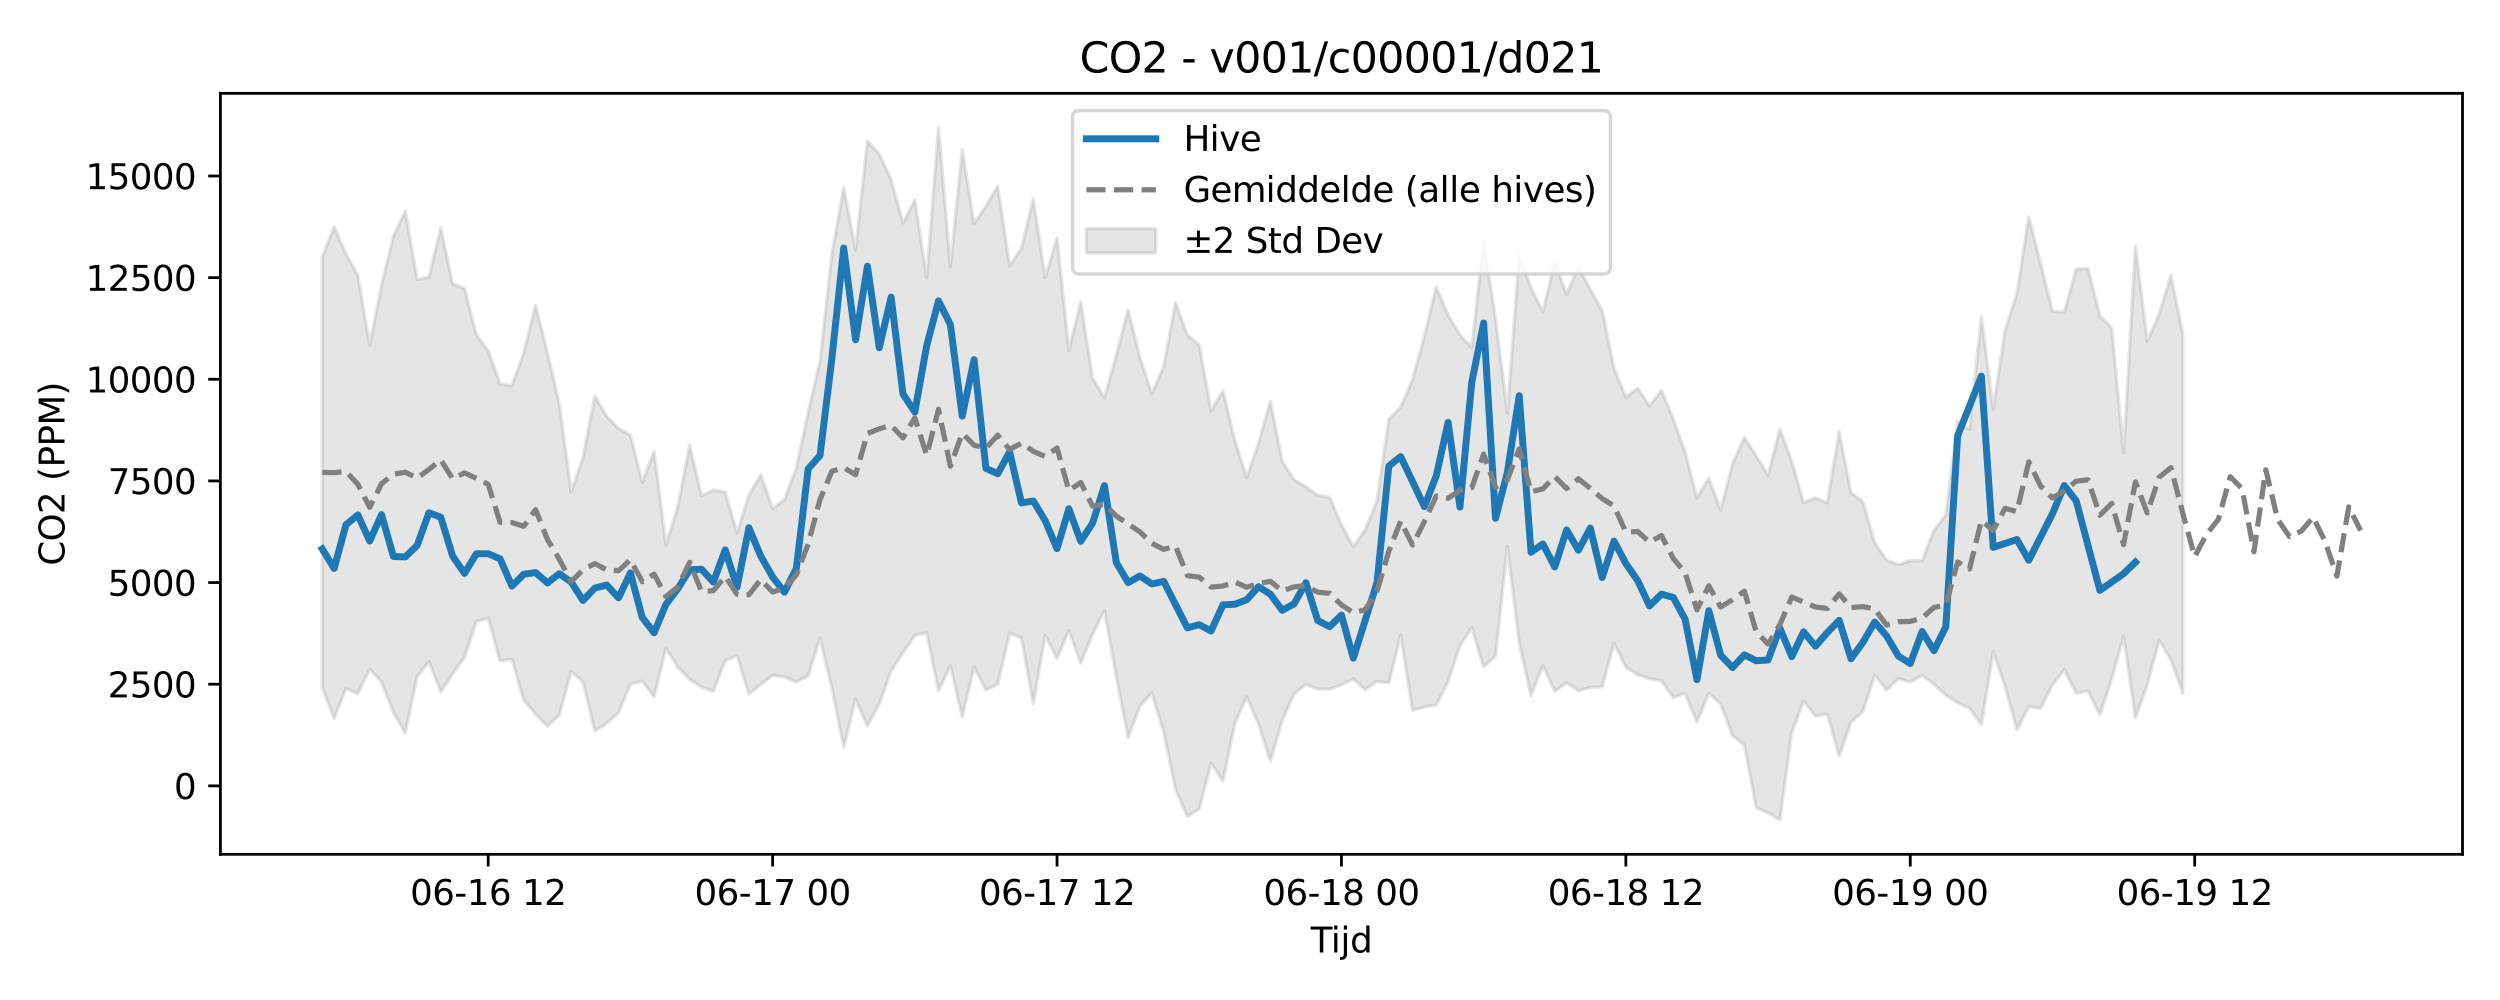 <?xml version="1.0" encoding="utf-8" standalone="no"?>
<!DOCTYPE svg PUBLIC "-//W3C//DTD SVG 1.1//EN"
  "http://www.w3.org/Graphics/SVG/1.1/DTD/svg11.dtd">
<svg xmlns:xlink="http://www.w3.org/1999/xlink" width="720pt" height="288pt" viewBox="0 0 720 288" xmlns="http://www.w3.org/2000/svg" version="1.1">
 <defs>
  <style type="text/css">*{stroke-linejoin: round; stroke-linecap: butt}</style>
 </defs>
 <g id="figure_1">
  <g id="patch_1">
   <path d="M 0 288 
L 720 288 
L 720 0 
L 0 0 
z
" style="fill: #ffffff"/>
  </g>
  <g id="axes_1">
   <g id="patch_2">
    <path d="M 63.47 246.04 
L 709.2 246.04 
L 709.2 26.88 
L 63.47 26.88 
z
" style="fill: #ffffff"/>
   </g>
   <g id="FillBetweenPolyCollection_1">
    <defs>
     <path id="mfbcd41e2f8" d="M 92.821 -213.964 
L 92.821 -89.954 
L 96.234 -81.073 
L 99.647 -89.671 
L 103.06 -88.293 
L 106.473 -95.233 
L 109.886 -91.562 
L 113.299 -82.863 
L 116.712 -76.859 
L 120.125 -93.076 
L 123.538 -97.439 
L 126.951 -88.708 
L 130.364 -93.97 
L 133.777 -98.703 
L 137.19 -108.963 
L 140.603 -110.028 
L 144.016 -97.666 
L 147.429 -98.121 
L 150.842 -86.425 
L 154.254 -82.326 
L 157.667 -78.855 
L 161.08 -82.072 
L 164.493 -94.523 
L 167.906 -91.636 
L 171.319 -77.458 
L 174.732 -79.646 
L 178.145 -82.703 
L 181.558 -90.979 
L 184.971 -91.82 
L 188.384 -87.333 
L 191.797 -101.337 
L 195.21 -95.851 
L 198.623 -92.318 
L 202.036 -90.089 
L 205.449 -88.935 
L 208.862 -97.717 
L 212.275 -99.185 
L 215.688 -88.065 
L 219.1 -90.92 
L 222.513 -93.472 
L 225.926 -93.019 
L 229.339 -91.595 
L 232.752 -93.34 
L 236.165 -104.268 
L 239.578 -89.753 
L 242.991 -72.75 
L 246.404 -86.603 
L 249.817 -78.963 
L 253.23 -85.31 
L 256.643 -94.792 
L 260.056 -100.003 
L 263.469 -105.001 
L 266.882 -105.752 
L 270.295 -89.053 
L 273.708 -96.244 
L 277.121 -81.586 
L 280.534 -95.941 
L 283.947 -89.253 
L 287.359 -90.958 
L 290.772 -105.668 
L 294.185 -104.264 
L 297.598 -85.333 
L 301.011 -105.01 
L 304.424 -98.432 
L 307.837 -106.393 
L 311.25 -97.05 
L 314.663 -105.324 
L 318.076 -112.128 
L 321.489 -93.141 
L 324.902 -75.57 
L 328.315 -84.665 
L 331.728 -88.443 
L 335.141 -77.171 
L 338.554 -60.621 
L 341.967 -52.902 
L 345.38 -54.985 
L 348.793 -68.219 
L 352.206 -62.979 
L 355.618 -79.549 
L 359.031 -87.325 
L 362.444 -79.508 
L 365.857 -68.785 
L 369.27 -80.46 
L 372.683 -88.141 
L 376.096 -90.849 
L 379.509 -89.554 
L 382.922 -89.515 
L 386.335 -90.764 
L 389.748 -92.492 
L 393.161 -89.382 
L 396.574 -91.777 
L 399.987 -91.322 
L 403.4 -105.12 
L 406.813 -83.415 
L 410.226 -84.378 
L 413.639 -84.935 
L 417.052 -91.723 
L 420.464 -102.057 
L 423.877 -107.199 
L 427.29 -95.928 
L 430.703 -99.025 
L 434.116 -130.581 
L 437.529 -102.898 
L 440.942 -87.683 
L 444.355 -96.304 
L 447.768 -88.911 
L 451.181 -91.378 
L 454.594 -89.081 
L 458.007 -90.049 
L 461.42 -90.201 
L 464.833 -102.708 
L 468.246 -95.866 
L 471.659 -93.705 
L 475.072 -92.523 
L 478.485 -91.934 
L 481.898 -87.12 
L 485.311 -88.241 
L 488.723 -80.11 
L 492.136 -88.311 
L 495.549 -85.279 
L 498.962 -76.127 
L 502.375 -73.454 
L 505.788 -55.367 
L 509.201 -53.917 
L 512.614 -51.922 
L 516.027 -76.984 
L 519.44 -86.092 
L 522.853 -81.768 
L 526.266 -82.36 
L 529.679 -70.225 
L 533.092 -79.985 
L 536.505 -83.06 
L 539.918 -93.552 
L 543.331 -89.265 
L 546.744 -92.525 
L 550.157 -91.561 
L 553.57 -93.486 
L 556.982 -90.917 
L 560.395 -87.79 
L 563.808 -85.591 
L 567.221 -84.014 
L 570.634 -79.32 
L 574.047 -100.357 
L 577.46 -90.426 
L 580.873 -77.801 
L 584.286 -84.425 
L 587.699 -84.031 
L 591.112 -90.801 
L 594.525 -95.126 
L 597.938 -88.33 
L 601.351 -88.999 
L 604.764 -82.16 
L 608.177 -92.437 
L 611.59 -104.738 
L 615.003 -81.271 
L 618.416 -90.818 
L 621.828 -103.601 
L 625.241 -97.96 
L 628.654 -88.372 
L 628.654 -191.896 
L 628.654 -191.896 
L 625.241 -208.67 
L 621.828 -197.465 
L 618.416 -189.719 
L 615.003 -217.129 
L 611.59 -157.564 
L 608.177 -193.586 
L 604.764 -197.053 
L 601.351 -210.616 
L 597.938 -210.505 
L 594.525 -198.045 
L 591.112 -198.389 
L 587.699 -212.018 
L 584.286 -225.546 
L 580.873 -203.529 
L 577.46 -192.769 
L 574.047 -170.198 
L 570.634 -196.832 
L 567.221 -164.237 
L 563.808 -166.711 
L 560.395 -139.678 
L 556.982 -135.206 
L 553.57 -126.595 
L 550.157 -126.51 
L 546.744 -125.373 
L 543.331 -126.667 
L 539.918 -131.652 
L 536.505 -143.545 
L 533.092 -146.027 
L 529.679 -163.7 
L 526.266 -143.149 
L 522.853 -144.608 
L 519.44 -143.246 
L 516.027 -155.092 
L 512.614 -164.371 
L 509.201 -151.112 
L 505.788 -156.712 
L 502.375 -162.019 
L 498.962 -154.402 
L 495.549 -141.09 
L 492.136 -150.284 
L 488.723 -144.629 
L 485.311 -157.829 
L 481.898 -167.298 
L 478.485 -175.609 
L 475.072 -171.132 
L 471.659 -176.179 
L 468.246 -173.606 
L 464.833 -181.862 
L 461.42 -198.617 
L 458.007 -204.628 
L 454.594 -211.124 
L 451.181 -203.185 
L 447.768 -212.594 
L 444.355 -198.148 
L 440.942 -205.07 
L 437.529 -214.508 
L 434.116 -168.992 
L 430.703 -196.288 
L 427.29 -218.486 
L 423.877 -187.915 
L 420.464 -191.509 
L 417.052 -197.254 
L 413.639 -205.36 
L 410.226 -191.208 
L 406.813 -178.638 
L 403.4 -170.715 
L 399.987 -167.256 
L 396.574 -143.746 
L 393.161 -135.434 
L 389.748 -130.606 
L 386.335 -136.848 
L 382.922 -144.782 
L 379.509 -145.328 
L 376.096 -147.801 
L 372.683 -149.809 
L 369.27 -155.178 
L 365.857 -172.414 
L 362.444 -160.269 
L 359.031 -150.423 
L 355.618 -161.197 
L 352.206 -175.483 
L 348.793 -169.612 
L 345.38 -188.592 
L 341.967 -191.533 
L 338.554 -200.8 
L 335.141 -182.385 
L 331.728 -174.589 
L 328.315 -184.984 
L 324.902 -198.713 
L 321.489 -185.62 
L 318.076 -173.451 
L 314.663 -179.12 
L 311.25 -201.043 
L 307.837 -187.043 
L 304.424 -219.534 
L 301.011 -208.053 
L 297.598 -230.708 
L 294.185 -216.506 
L 290.772 -211.407 
L 287.359 -234.4 
L 283.947 -228.612 
L 280.534 -223.629 
L 277.121 -244.828 
L 273.708 -211.23 
L 270.295 -251.158 
L 266.882 -207.991 
L 263.469 -230.32 
L 260.056 -223.789 
L 256.643 -236.185 
L 253.23 -243.698 
L 249.817 -247.322 
L 246.404 -215.958 
L 242.991 -233.933 
L 239.578 -214.768 
L 236.165 -184.054 
L 232.752 -169.317 
L 229.339 -153.217 
L 225.926 -144.152 
L 222.513 -141.501 
L 219.1 -151.288 
L 215.688 -145.398 
L 212.275 -134.48 
L 208.862 -146.284 
L 205.449 -146.854 
L 202.036 -145.177 
L 198.623 -159.8 
L 195.21 -142.118 
L 191.797 -131.07 
L 188.384 -157.963 
L 184.971 -149.126 
L 181.558 -162.644 
L 178.145 -164.596 
L 174.732 -168.112 
L 171.319 -173.916 
L 167.906 -156.221 
L 164.493 -146.34 
L 161.08 -171.748 
L 157.667 -186.431 
L 154.254 -200.073 
L 150.842 -186.427 
L 147.429 -176.891 
L 144.016 -177.458 
L 140.603 -186.963 
L 137.19 -191.577 
L 133.777 -204.917 
L 130.364 -206.251 
L 126.951 -222.419 
L 123.538 -208.156 
L 120.125 -207.558 
L 116.712 -227.173 
L 113.299 -219.988 
L 109.886 -205.858 
L 106.473 -188.555 
L 103.06 -208.768 
L 99.647 -214.783 
L 96.234 -222.669 
L 92.821 -213.964 
z
" style="stroke: #808080; stroke-opacity: 0.2"/>
    </defs>
    <g clip-path="url(#p26bd364a1c)">
     <use xlink:href="#mfbcd41e2f8" x="0" y="288" style="fill: #808080; fill-opacity: 0.2; stroke: #808080; stroke-opacity: 0.2"/>
    </g>
   </g>
   <g id="matplotlib.axis_1">
    <g id="xtick_1">
     <g id="line2d_1">
      <defs>
       <path id="mdc482b6332" d="M 0 0 
L 0 3.5 
" style="stroke: #000000; stroke-width: 0.8"/>
      </defs>
      <g>
       <use xlink:href="#mdc482b6332" x="140.603" y="246.04" style="stroke: #000000; stroke-width: 0.8"/>
      </g>
     </g>
     <g id="text_1">
      <!-- 06-16 12 -->
      <g transform="translate(118.122 260.638) scale(0.1 -0.1)">
       <defs>
        <path id="DejaVuSans-30" d="M 2034 4250 
Q 1547 4250 1301 3770 
Q 1056 3291 1056 2328 
Q 1056 1369 1301 889 
Q 1547 409 2034 409 
Q 2525 409 2770 889 
Q 3016 1369 3016 2328 
Q 3016 3291 2770 3770 
Q 2525 4250 2034 4250 
z
M 2034 4750 
Q 2819 4750 3233 4129 
Q 3647 3509 3647 2328 
Q 3647 1150 3233 529 
Q 2819 -91 2034 -91 
Q 1250 -91 836 529 
Q 422 1150 422 2328 
Q 422 3509 836 4129 
Q 1250 4750 2034 4750 
z
" transform="scale(0.016)"/>
        <path id="DejaVuSans-36" d="M 2113 2584 
Q 1688 2584 1439 2293 
Q 1191 2003 1191 1497 
Q 1191 994 1439 701 
Q 1688 409 2113 409 
Q 2538 409 2786 701 
Q 3034 994 3034 1497 
Q 3034 2003 2786 2293 
Q 2538 2584 2113 2584 
z
M 3366 4563 
L 3366 3988 
Q 3128 4100 2886 4159 
Q 2644 4219 2406 4219 
Q 1781 4219 1451 3797 
Q 1122 3375 1075 2522 
Q 1259 2794 1537 2939 
Q 1816 3084 2150 3084 
Q 2853 3084 3261 2657 
Q 3669 2231 3669 1497 
Q 3669 778 3244 343 
Q 2819 -91 2113 -91 
Q 1303 -91 875 529 
Q 447 1150 447 2328 
Q 447 3434 972 4092 
Q 1497 4750 2381 4750 
Q 2619 4750 2861 4703 
Q 3103 4656 3366 4563 
z
" transform="scale(0.016)"/>
        <path id="DejaVuSans-2d" d="M 313 2009 
L 1997 2009 
L 1997 1497 
L 313 1497 
L 313 2009 
z
" transform="scale(0.016)"/>
        <path id="DejaVuSans-31" d="M 794 531 
L 1825 531 
L 1825 4091 
L 703 3866 
L 703 4441 
L 1819 4666 
L 2450 4666 
L 2450 531 
L 3481 531 
L 3481 0 
L 794 0 
L 794 531 
z
" transform="scale(0.016)"/>
        <path id="DejaVuSans-20" transform="scale(0.016)"/>
        <path id="DejaVuSans-32" d="M 1228 531 
L 3431 531 
L 3431 0 
L 469 0 
L 469 531 
Q 828 903 1448 1529 
Q 2069 2156 2228 2338 
Q 2531 2678 2651 2914 
Q 2772 3150 2772 3378 
Q 2772 3750 2511 3984 
Q 2250 4219 1831 4219 
Q 1534 4219 1204 4116 
Q 875 4013 500 3803 
L 500 4441 
Q 881 4594 1212 4672 
Q 1544 4750 1819 4750 
Q 2544 4750 2975 4387 
Q 3406 4025 3406 3419 
Q 3406 3131 3298 2873 
Q 3191 2616 2906 2266 
Q 2828 2175 2409 1742 
Q 1991 1309 1228 531 
z
" transform="scale(0.016)"/>
       </defs>
       <use xlink:href="#DejaVuSans-30"/>
       <use xlink:href="#DejaVuSans-36" transform="translate(63.623 0)"/>
       <use xlink:href="#DejaVuSans-2d" transform="translate(127.246 0)"/>
       <use xlink:href="#DejaVuSans-31" transform="translate(163.33 0)"/>
       <use xlink:href="#DejaVuSans-36" transform="translate(226.953 0)"/>
       <use xlink:href="#DejaVuSans-20" transform="translate(290.576 0)"/>
       <use xlink:href="#DejaVuSans-31" transform="translate(322.363 0)"/>
       <use xlink:href="#DejaVuSans-32" transform="translate(385.986 0)"/>
      </g>
     </g>
    </g>
    <g id="xtick_2">
     <g id="line2d_2">
      <g>
       <use xlink:href="#mdc482b6332" x="222.513" y="246.04" style="stroke: #000000; stroke-width: 0.8"/>
      </g>
     </g>
     <g id="text_2">
      <!-- 06-17 00 -->
      <g transform="translate(200.033 260.638) scale(0.1 -0.1)">
       <defs>
        <path id="DejaVuSans-37" d="M 525 4666 
L 3525 4666 
L 3525 4397 
L 1831 0 
L 1172 0 
L 2766 4134 
L 525 4134 
L 525 4666 
z
" transform="scale(0.016)"/>
       </defs>
       <use xlink:href="#DejaVuSans-30"/>
       <use xlink:href="#DejaVuSans-36" transform="translate(63.623 0)"/>
       <use xlink:href="#DejaVuSans-2d" transform="translate(127.246 0)"/>
       <use xlink:href="#DejaVuSans-31" transform="translate(163.33 0)"/>
       <use xlink:href="#DejaVuSans-37" transform="translate(226.953 0)"/>
       <use xlink:href="#DejaVuSans-20" transform="translate(290.576 0)"/>
       <use xlink:href="#DejaVuSans-30" transform="translate(322.363 0)"/>
       <use xlink:href="#DejaVuSans-30" transform="translate(385.986 0)"/>
      </g>
     </g>
    </g>
    <g id="xtick_3">
     <g id="line2d_3">
      <g>
       <use xlink:href="#mdc482b6332" x="304.424" y="246.04" style="stroke: #000000; stroke-width: 0.8"/>
      </g>
     </g>
     <g id="text_3">
      <!-- 06-17 12 -->
      <g transform="translate(281.944 260.638) scale(0.1 -0.1)">
       <use xlink:href="#DejaVuSans-30"/>
       <use xlink:href="#DejaVuSans-36" transform="translate(63.623 0)"/>
       <use xlink:href="#DejaVuSans-2d" transform="translate(127.246 0)"/>
       <use xlink:href="#DejaVuSans-31" transform="translate(163.33 0)"/>
       <use xlink:href="#DejaVuSans-37" transform="translate(226.953 0)"/>
       <use xlink:href="#DejaVuSans-20" transform="translate(290.576 0)"/>
       <use xlink:href="#DejaVuSans-31" transform="translate(322.363 0)"/>
       <use xlink:href="#DejaVuSans-32" transform="translate(385.986 0)"/>
      </g>
     </g>
    </g>
    <g id="xtick_4">
     <g id="line2d_4">
      <g>
       <use xlink:href="#mdc482b6332" x="386.335" y="246.04" style="stroke: #000000; stroke-width: 0.8"/>
      </g>
     </g>
     <g id="text_4">
      <!-- 06-18 00 -->
      <g transform="translate(363.855 260.638) scale(0.1 -0.1)">
       <defs>
        <path id="DejaVuSans-38" d="M 2034 2216 
Q 1584 2216 1326 1975 
Q 1069 1734 1069 1313 
Q 1069 891 1326 650 
Q 1584 409 2034 409 
Q 2484 409 2743 651 
Q 3003 894 3003 1313 
Q 3003 1734 2745 1975 
Q 2488 2216 2034 2216 
z
M 1403 2484 
Q 997 2584 770 2862 
Q 544 3141 544 3541 
Q 544 4100 942 4425 
Q 1341 4750 2034 4750 
Q 2731 4750 3128 4425 
Q 3525 4100 3525 3541 
Q 3525 3141 3298 2862 
Q 3072 2584 2669 2484 
Q 3125 2378 3379 2068 
Q 3634 1759 3634 1313 
Q 3634 634 3220 271 
Q 2806 -91 2034 -91 
Q 1263 -91 848 271 
Q 434 634 434 1313 
Q 434 1759 690 2068 
Q 947 2378 1403 2484 
z
M 1172 3481 
Q 1172 3119 1398 2916 
Q 1625 2713 2034 2713 
Q 2441 2713 2670 2916 
Q 2900 3119 2900 3481 
Q 2900 3844 2670 4047 
Q 2441 4250 2034 4250 
Q 1625 4250 1398 4047 
Q 1172 3844 1172 3481 
z
" transform="scale(0.016)"/>
       </defs>
       <use xlink:href="#DejaVuSans-30"/>
       <use xlink:href="#DejaVuSans-36" transform="translate(63.623 0)"/>
       <use xlink:href="#DejaVuSans-2d" transform="translate(127.246 0)"/>
       <use xlink:href="#DejaVuSans-31" transform="translate(163.33 0)"/>
       <use xlink:href="#DejaVuSans-38" transform="translate(226.953 0)"/>
       <use xlink:href="#DejaVuSans-20" transform="translate(290.576 0)"/>
       <use xlink:href="#DejaVuSans-30" transform="translate(322.363 0)"/>
       <use xlink:href="#DejaVuSans-30" transform="translate(385.986 0)"/>
      </g>
     </g>
    </g>
    <g id="xtick_5">
     <g id="line2d_5">
      <g>
       <use xlink:href="#mdc482b6332" x="468.246" y="246.04" style="stroke: #000000; stroke-width: 0.8"/>
      </g>
     </g>
     <g id="text_5">
      <!-- 06-18 12 -->
      <g transform="translate(445.765 260.638) scale(0.1 -0.1)">
       <use xlink:href="#DejaVuSans-30"/>
       <use xlink:href="#DejaVuSans-36" transform="translate(63.623 0)"/>
       <use xlink:href="#DejaVuSans-2d" transform="translate(127.246 0)"/>
       <use xlink:href="#DejaVuSans-31" transform="translate(163.33 0)"/>
       <use xlink:href="#DejaVuSans-38" transform="translate(226.953 0)"/>
       <use xlink:href="#DejaVuSans-20" transform="translate(290.576 0)"/>
       <use xlink:href="#DejaVuSans-31" transform="translate(322.363 0)"/>
       <use xlink:href="#DejaVuSans-32" transform="translate(385.986 0)"/>
      </g>
     </g>
    </g>
    <g id="xtick_6">
     <g id="line2d_6">
      <g>
       <use xlink:href="#mdc482b6332" x="550.157" y="246.04" style="stroke: #000000; stroke-width: 0.8"/>
      </g>
     </g>
     <g id="text_6">
      <!-- 06-19 00 -->
      <g transform="translate(527.676 260.638) scale(0.1 -0.1)">
       <defs>
        <path id="DejaVuSans-39" d="M 703 97 
L 703 672 
Q 941 559 1184 500 
Q 1428 441 1663 441 
Q 2288 441 2617 861 
Q 2947 1281 2994 2138 
Q 2813 1869 2534 1725 
Q 2256 1581 1919 1581 
Q 1219 1581 811 2004 
Q 403 2428 403 3163 
Q 403 3881 828 4315 
Q 1253 4750 1959 4750 
Q 2769 4750 3195 4129 
Q 3622 3509 3622 2328 
Q 3622 1225 3098 567 
Q 2575 -91 1691 -91 
Q 1453 -91 1209 -44 
Q 966 3 703 97 
z
M 1959 2075 
Q 2384 2075 2632 2365 
Q 2881 2656 2881 3163 
Q 2881 3666 2632 3958 
Q 2384 4250 1959 4250 
Q 1534 4250 1286 3958 
Q 1038 3666 1038 3163 
Q 1038 2656 1286 2365 
Q 1534 2075 1959 2075 
z
" transform="scale(0.016)"/>
       </defs>
       <use xlink:href="#DejaVuSans-30"/>
       <use xlink:href="#DejaVuSans-36" transform="translate(63.623 0)"/>
       <use xlink:href="#DejaVuSans-2d" transform="translate(127.246 0)"/>
       <use xlink:href="#DejaVuSans-31" transform="translate(163.33 0)"/>
       <use xlink:href="#DejaVuSans-39" transform="translate(226.953 0)"/>
       <use xlink:href="#DejaVuSans-20" transform="translate(290.576 0)"/>
       <use xlink:href="#DejaVuSans-30" transform="translate(322.363 0)"/>
       <use xlink:href="#DejaVuSans-30" transform="translate(385.986 0)"/>
      </g>
     </g>
    </g>
    <g id="xtick_7">
     <g id="line2d_7">
      <g>
       <use xlink:href="#mdc482b6332" x="632.067" y="246.04" style="stroke: #000000; stroke-width: 0.8"/>
      </g>
     </g>
     <g id="text_7">
      <!-- 06-19 12 -->
      <g transform="translate(609.587 260.638) scale(0.1 -0.1)">
       <use xlink:href="#DejaVuSans-30"/>
       <use xlink:href="#DejaVuSans-36" transform="translate(63.623 0)"/>
       <use xlink:href="#DejaVuSans-2d" transform="translate(127.246 0)"/>
       <use xlink:href="#DejaVuSans-31" transform="translate(163.33 0)"/>
       <use xlink:href="#DejaVuSans-39" transform="translate(226.953 0)"/>
       <use xlink:href="#DejaVuSans-20" transform="translate(290.576 0)"/>
       <use xlink:href="#DejaVuSans-31" transform="translate(322.363 0)"/>
       <use xlink:href="#DejaVuSans-32" transform="translate(385.986 0)"/>
      </g>
     </g>
    </g>
    <g id="text_8">
     <!-- Tijd -->
     <g transform="translate(377.485 274.317) scale(0.1 -0.1)">
      <defs>
       <path id="DejaVuSans-54" d="M -19 4666 
L 3928 4666 
L 3928 4134 
L 2272 4134 
L 2272 0 
L 1638 0 
L 1638 4134 
L -19 4134 
L -19 4666 
z
" transform="scale(0.016)"/>
       <path id="DejaVuSans-69" d="M 603 3500 
L 1178 3500 
L 1178 0 
L 603 0 
L 603 3500 
z
M 603 4863 
L 1178 4863 
L 1178 4134 
L 603 4134 
L 603 4863 
z
" transform="scale(0.016)"/>
       <path id="DejaVuSans-6a" d="M 603 3500 
L 1178 3500 
L 1178 -63 
Q 1178 -731 923 -1031 
Q 669 -1331 103 -1331 
L -116 -1331 
L -116 -844 
L 38 -844 
Q 366 -844 484 -692 
Q 603 -541 603 -63 
L 603 3500 
z
M 603 4863 
L 1178 4863 
L 1178 4134 
L 603 4134 
L 603 4863 
z
" transform="scale(0.016)"/>
       <path id="DejaVuSans-64" d="M 2906 2969 
L 2906 4863 
L 3481 4863 
L 3481 0 
L 2906 0 
L 2906 525 
Q 2725 213 2448 61 
Q 2172 -91 1784 -91 
Q 1150 -91 751 415 
Q 353 922 353 1747 
Q 353 2572 751 3078 
Q 1150 3584 1784 3584 
Q 2172 3584 2448 3432 
Q 2725 3281 2906 2969 
z
M 947 1747 
Q 947 1113 1208 752 
Q 1469 391 1925 391 
Q 2381 391 2643 752 
Q 2906 1113 2906 1747 
Q 2906 2381 2643 2742 
Q 2381 3103 1925 3103 
Q 1469 3103 1208 2742 
Q 947 2381 947 1747 
z
" transform="scale(0.016)"/>
      </defs>
      <use xlink:href="#DejaVuSans-54"/>
      <use xlink:href="#DejaVuSans-69" transform="translate(57.959 0)"/>
      <use xlink:href="#DejaVuSans-6a" transform="translate(85.742 0)"/>
      <use xlink:href="#DejaVuSans-64" transform="translate(113.525 0)"/>
     </g>
    </g>
   </g>
   <g id="matplotlib.axis_2">
    <g id="ytick_1">
     <g id="line2d_8">
      <defs>
       <path id="m3c1d3468b0" d="M 0 0 
L -3.5 0 
" style="stroke: #000000; stroke-width: 0.8"/>
      </defs>
      <g>
       <use xlink:href="#m3c1d3468b0" x="63.47" y="226.328" style="stroke: #000000; stroke-width: 0.8"/>
      </g>
     </g>
     <g id="text_9">
      <!-- 0 -->
      <g transform="translate(50.108 230.127) scale(0.1 -0.1)">
       <use xlink:href="#DejaVuSans-30"/>
      </g>
     </g>
    </g>
    <g id="ytick_2">
     <g id="line2d_9">
      <g>
       <use xlink:href="#m3c1d3468b0" x="63.47" y="197.054" style="stroke: #000000; stroke-width: 0.8"/>
      </g>
     </g>
     <g id="text_10">
      <!-- 2500 -->
      <g transform="translate(31.02 200.853) scale(0.1 -0.1)">
       <defs>
        <path id="DejaVuSans-35" d="M 691 4666 
L 3169 4666 
L 3169 4134 
L 1269 4134 
L 1269 2991 
Q 1406 3038 1543 3061 
Q 1681 3084 1819 3084 
Q 2600 3084 3056 2656 
Q 3513 2228 3513 1497 
Q 3513 744 3044 326 
Q 2575 -91 1722 -91 
Q 1428 -91 1123 -41 
Q 819 9 494 109 
L 494 744 
Q 775 591 1075 516 
Q 1375 441 1709 441 
Q 2250 441 2565 725 
Q 2881 1009 2881 1497 
Q 2881 1984 2565 2268 
Q 2250 2553 1709 2553 
Q 1456 2553 1204 2497 
Q 953 2441 691 2322 
L 691 4666 
z
" transform="scale(0.016)"/>
       </defs>
       <use xlink:href="#DejaVuSans-32"/>
       <use xlink:href="#DejaVuSans-35" transform="translate(63.623 0)"/>
       <use xlink:href="#DejaVuSans-30" transform="translate(127.246 0)"/>
       <use xlink:href="#DejaVuSans-30" transform="translate(190.869 0)"/>
      </g>
     </g>
    </g>
    <g id="ytick_3">
     <g id="line2d_10">
      <g>
       <use xlink:href="#m3c1d3468b0" x="63.47" y="167.78" style="stroke: #000000; stroke-width: 0.8"/>
      </g>
     </g>
     <g id="text_11">
      <!-- 5000 -->
      <g transform="translate(31.02 171.579) scale(0.1 -0.1)">
       <use xlink:href="#DejaVuSans-35"/>
       <use xlink:href="#DejaVuSans-30" transform="translate(63.623 0)"/>
       <use xlink:href="#DejaVuSans-30" transform="translate(127.246 0)"/>
       <use xlink:href="#DejaVuSans-30" transform="translate(190.869 0)"/>
      </g>
     </g>
    </g>
    <g id="ytick_4">
     <g id="line2d_11">
      <g>
       <use xlink:href="#m3c1d3468b0" x="63.47" y="138.506" style="stroke: #000000; stroke-width: 0.8"/>
      </g>
     </g>
     <g id="text_12">
      <!-- 7500 -->
      <g transform="translate(31.02 142.306) scale(0.1 -0.1)">
       <use xlink:href="#DejaVuSans-37"/>
       <use xlink:href="#DejaVuSans-35" transform="translate(63.623 0)"/>
       <use xlink:href="#DejaVuSans-30" transform="translate(127.246 0)"/>
       <use xlink:href="#DejaVuSans-30" transform="translate(190.869 0)"/>
      </g>
     </g>
    </g>
    <g id="ytick_5">
     <g id="line2d_12">
      <g>
       <use xlink:href="#m3c1d3468b0" x="63.47" y="109.233" style="stroke: #000000; stroke-width: 0.8"/>
      </g>
     </g>
     <g id="text_13">
      <!-- 10000 -->
      <g transform="translate(24.657 113.032) scale(0.1 -0.1)">
       <use xlink:href="#DejaVuSans-31"/>
       <use xlink:href="#DejaVuSans-30" transform="translate(63.623 0)"/>
       <use xlink:href="#DejaVuSans-30" transform="translate(127.246 0)"/>
       <use xlink:href="#DejaVuSans-30" transform="translate(190.869 0)"/>
       <use xlink:href="#DejaVuSans-30" transform="translate(254.492 0)"/>
      </g>
     </g>
    </g>
    <g id="ytick_6">
     <g id="line2d_13">
      <g>
       <use xlink:href="#m3c1d3468b0" x="63.47" y="79.959" style="stroke: #000000; stroke-width: 0.8"/>
      </g>
     </g>
     <g id="text_14">
      <!-- 12500 -->
      <g transform="translate(24.657 83.758) scale(0.1 -0.1)">
       <use xlink:href="#DejaVuSans-31"/>
       <use xlink:href="#DejaVuSans-32" transform="translate(63.623 0)"/>
       <use xlink:href="#DejaVuSans-35" transform="translate(127.246 0)"/>
       <use xlink:href="#DejaVuSans-30" transform="translate(190.869 0)"/>
       <use xlink:href="#DejaVuSans-30" transform="translate(254.492 0)"/>
      </g>
     </g>
    </g>
    <g id="ytick_7">
     <g id="line2d_14">
      <g>
       <use xlink:href="#m3c1d3468b0" x="63.47" y="50.685" style="stroke: #000000; stroke-width: 0.8"/>
      </g>
     </g>
     <g id="text_15">
      <!-- 15000 -->
      <g transform="translate(24.657 54.484) scale(0.1 -0.1)">
       <use xlink:href="#DejaVuSans-31"/>
       <use xlink:href="#DejaVuSans-35" transform="translate(63.623 0)"/>
       <use xlink:href="#DejaVuSans-30" transform="translate(127.246 0)"/>
       <use xlink:href="#DejaVuSans-30" transform="translate(190.869 0)"/>
       <use xlink:href="#DejaVuSans-30" transform="translate(254.492 0)"/>
      </g>
     </g>
    </g>
    <g id="text_16">
     <!-- CO2 (PPM) -->
     <g transform="translate(18.578 162.903) rotate(-90) scale(0.1 -0.1)">
      <defs>
       <path id="DejaVuSans-43" d="M 4122 4306 
L 4122 3641 
Q 3803 3938 3442 4084 
Q 3081 4231 2675 4231 
Q 1875 4231 1450 3742 
Q 1025 3253 1025 2328 
Q 1025 1406 1450 917 
Q 1875 428 2675 428 
Q 3081 428 3442 575 
Q 3803 722 4122 1019 
L 4122 359 
Q 3791 134 3420 21 
Q 3050 -91 2638 -91 
Q 1578 -91 968 557 
Q 359 1206 359 2328 
Q 359 3453 968 4101 
Q 1578 4750 2638 4750 
Q 3056 4750 3426 4639 
Q 3797 4528 4122 4306 
z
" transform="scale(0.016)"/>
       <path id="DejaVuSans-4f" d="M 2522 4238 
Q 1834 4238 1429 3725 
Q 1025 3213 1025 2328 
Q 1025 1447 1429 934 
Q 1834 422 2522 422 
Q 3209 422 3611 934 
Q 4013 1447 4013 2328 
Q 4013 3213 3611 3725 
Q 3209 4238 2522 4238 
z
M 2522 4750 
Q 3503 4750 4090 4092 
Q 4678 3434 4678 2328 
Q 4678 1225 4090 567 
Q 3503 -91 2522 -91 
Q 1538 -91 948 565 
Q 359 1222 359 2328 
Q 359 3434 948 4092 
Q 1538 4750 2522 4750 
z
" transform="scale(0.016)"/>
       <path id="DejaVuSans-28" d="M 1984 4856 
Q 1566 4138 1362 3434 
Q 1159 2731 1159 2009 
Q 1159 1288 1364 580 
Q 1569 -128 1984 -844 
L 1484 -844 
Q 1016 -109 783 600 
Q 550 1309 550 2009 
Q 550 2706 781 3412 
Q 1013 4119 1484 4856 
L 1984 4856 
z
" transform="scale(0.016)"/>
       <path id="DejaVuSans-50" d="M 1259 4147 
L 1259 2394 
L 2053 2394 
Q 2494 2394 2734 2622 
Q 2975 2850 2975 3272 
Q 2975 3691 2734 3919 
Q 2494 4147 2053 4147 
L 1259 4147 
z
M 628 4666 
L 2053 4666 
Q 2838 4666 3239 4311 
Q 3641 3956 3641 3272 
Q 3641 2581 3239 2228 
Q 2838 1875 2053 1875 
L 1259 1875 
L 1259 0 
L 628 0 
L 628 4666 
z
" transform="scale(0.016)"/>
       <path id="DejaVuSans-4d" d="M 628 4666 
L 1569 4666 
L 2759 1491 
L 3956 4666 
L 4897 4666 
L 4897 0 
L 4281 0 
L 4281 4097 
L 3078 897 
L 2444 897 
L 1241 4097 
L 1241 0 
L 628 0 
L 628 4666 
z
" transform="scale(0.016)"/>
       <path id="DejaVuSans-29" d="M 513 4856 
L 1013 4856 
Q 1481 4119 1714 3412 
Q 1947 2706 1947 2009 
Q 1947 1309 1714 600 
Q 1481 -109 1013 -844 
L 513 -844 
Q 928 -128 1133 580 
Q 1338 1288 1338 2009 
Q 1338 2731 1133 3434 
Q 928 4138 513 4856 
z
" transform="scale(0.016)"/>
      </defs>
      <use xlink:href="#DejaVuSans-43"/>
      <use xlink:href="#DejaVuSans-4f" transform="translate(69.824 0)"/>
      <use xlink:href="#DejaVuSans-32" transform="translate(148.535 0)"/>
      <use xlink:href="#DejaVuSans-20" transform="translate(212.158 0)"/>
      <use xlink:href="#DejaVuSans-28" transform="translate(243.945 0)"/>
      <use xlink:href="#DejaVuSans-50" transform="translate(282.959 0)"/>
      <use xlink:href="#DejaVuSans-50" transform="translate(343.262 0)"/>
      <use xlink:href="#DejaVuSans-4d" transform="translate(403.564 0)"/>
      <use xlink:href="#DejaVuSans-29" transform="translate(489.844 0)"/>
     </g>
    </g>
   </g>
   <g id="line2d_15">
    <path d="M 92.821 158.096 
L 96.234 163.709 
L 99.647 151.118 
L 103.06 148.299 
L 106.473 155.809 
L 109.886 148.21 
L 113.299 160.263 
L 116.712 160.392 
L 120.125 157.113 
L 123.538 147.671 
L 126.951 148.963 
L 130.364 160.153 
L 133.777 165.126 
L 137.19 159.478 
L 140.603 159.482 
L 144.016 160.93 
L 147.429 168.795 
L 150.842 165.374 
L 154.254 164.9 
L 157.667 167.889 
L 161.08 165.231 
L 164.493 167.62 
L 167.906 172.932 
L 171.319 169.361 
L 174.732 168.491 
L 178.145 172.171 
L 181.558 164.993 
L 184.971 177.839 
L 188.384 182.241 
L 191.797 174.033 
L 195.21 169.568 
L 198.623 164.088 
L 202.036 163.947 
L 205.449 167.64 
L 208.862 158.35 
L 212.275 169.111 
L 215.688 151.992 
L 219.1 160.15 
L 222.513 166.149 
L 225.926 170.555 
L 229.339 163.694 
L 232.752 135.044 
L 236.165 131.165 
L 239.578 103.237 
L 242.991 71.454 
L 246.404 97.874 
L 249.817 76.669 
L 253.23 100.146 
L 256.643 85.579 
L 260.056 113.483 
L 263.469 118.665 
L 266.882 99.549 
L 270.295 86.651 
L 273.708 93.468 
L 277.121 119.853 
L 280.534 103.583 
L 283.947 134.888 
L 287.359 136.446 
L 290.772 130.154 
L 294.185 144.83 
L 297.598 144.287 
L 301.011 149.954 
L 304.424 157.999 
L 307.837 146.522 
L 311.25 155.891 
L 314.663 150.657 
L 318.076 139.865 
L 321.489 161.988 
L 324.902 167.796 
L 328.315 165.879 
L 331.728 168.178 
L 335.141 167.429 
L 341.967 180.821 
L 345.38 179.905 
L 348.793 181.722 
L 352.206 174.181 
L 355.618 174.033 
L 359.031 172.745 
L 362.444 168.963 
L 365.857 171.114 
L 369.27 175.762 
L 372.683 173.924 
L 376.096 167.835 
L 379.509 178.705 
L 382.922 180.485 
L 386.335 177.124 
L 389.748 189.548 
L 396.574 167.827 
L 399.987 134.213 
L 403.4 131.498 
L 410.226 145.911 
L 413.639 137.054 
L 417.052 121.645 
L 420.464 146.055 
L 423.877 110.087 
L 427.29 93.038 
L 430.703 149.264 
L 434.116 136.083 
L 437.529 113.971 
L 440.942 159.045 
L 444.355 156.66 
L 447.768 163.278 
L 451.181 152.622 
L 454.594 158.459 
L 458.007 152.072 
L 461.42 166.328 
L 464.833 155.837 
L 468.246 162.294 
L 471.659 167.212 
L 475.072 174.513 
L 478.485 171.106 
L 481.898 172.062 
L 485.311 178.33 
L 488.723 195.754 
L 492.136 175.879 
L 495.549 188.693 
L 498.962 192.253 
L 502.375 188.604 
L 505.788 190.286 
L 509.201 190.079 
L 512.614 180.93 
L 516.027 189.127 
L 519.44 181.966 
L 522.853 186.102 
L 526.266 182.191 
L 529.679 178.654 
L 533.092 189.724 
L 536.505 185.009 
L 539.918 179.158 
L 543.331 183.139 
L 546.744 188.955 
L 550.157 191.102 
L 553.57 181.875 
L 556.982 187.405 
L 560.395 180.497 
L 563.808 125.517 
L 570.634 108.331 
L 574.047 157.651 
L 580.873 155.38 
L 584.286 161.356 
L 591.112 147.95 
L 594.525 139.841 
L 597.938 144.244 
L 604.764 170.028 
L 611.59 165.222 
L 615.003 161.925 
L 615.003 161.925 
" clip-path="url(#p26bd364a1c)" style="fill: none; stroke: #1f77b4; stroke-width: 2; stroke-linecap: square"/>
   </g>
   <g id="line2d_16">
    <path d="M 92.821 136.041 
L 96.234 136.129 
L 99.647 135.773 
L 103.06 139.469 
L 106.473 146.106 
L 109.886 139.29 
L 113.299 136.575 
L 116.712 135.984 
L 120.125 137.683 
L 123.538 135.202 
L 126.951 132.436 
L 130.364 137.889 
L 133.777 136.19 
L 137.19 137.73 
L 140.603 139.504 
L 144.016 150.438 
L 147.429 150.494 
L 150.842 151.574 
L 154.254 146.8 
L 157.667 155.357 
L 161.08 161.09 
L 164.493 167.569 
L 167.906 164.071 
L 171.319 162.313 
L 174.732 164.121 
L 178.145 164.35 
L 181.558 161.189 
L 184.971 167.527 
L 188.384 165.352 
L 191.797 171.797 
L 195.21 169.016 
L 198.623 161.941 
L 202.036 170.367 
L 205.449 170.105 
L 208.862 165.999 
L 212.275 171.168 
L 215.688 171.269 
L 219.1 166.896 
L 222.513 170.514 
L 225.926 169.414 
L 229.339 165.594 
L 232.752 156.672 
L 236.165 143.839 
L 239.578 135.74 
L 242.991 134.659 
L 246.404 136.72 
L 249.817 124.858 
L 253.23 123.496 
L 256.643 122.511 
L 260.056 126.104 
L 263.469 120.34 
L 266.882 131.128 
L 270.295 117.894 
L 273.708 134.263 
L 277.121 124.793 
L 280.534 128.215 
L 283.947 129.067 
L 287.359 125.321 
L 290.772 129.463 
L 294.185 127.615 
L 297.598 129.979 
L 301.011 131.468 
L 304.424 129.017 
L 307.837 141.282 
L 311.25 138.954 
L 314.663 145.778 
L 318.076 145.21 
L 321.489 148.619 
L 328.315 153.176 
L 331.728 156.484 
L 335.141 158.222 
L 338.554 157.29 
L 341.967 165.782 
L 345.38 166.212 
L 348.793 169.084 
L 352.206 168.769 
L 355.618 167.627 
L 359.031 169.126 
L 362.444 168.111 
L 365.857 167.4 
L 369.27 170.181 
L 372.683 169.025 
L 376.096 168.675 
L 379.509 170.559 
L 382.922 170.851 
L 386.335 174.194 
L 389.748 176.451 
L 393.161 175.592 
L 396.574 170.239 
L 399.987 158.711 
L 403.4 150.083 
L 406.813 156.974 
L 410.226 150.207 
L 413.639 142.852 
L 417.052 143.511 
L 420.464 141.217 
L 423.877 140.443 
L 427.29 130.793 
L 430.703 140.344 
L 434.116 138.214 
L 437.529 129.297 
L 440.942 141.623 
L 444.355 140.774 
L 447.768 137.247 
L 451.181 140.719 
L 454.594 137.898 
L 458.007 140.661 
L 461.42 143.591 
L 464.833 145.715 
L 468.246 153.264 
L 471.659 153.058 
L 475.072 156.173 
L 478.485 154.228 
L 481.898 160.791 
L 485.311 164.965 
L 488.723 175.631 
L 492.136 168.703 
L 495.549 174.815 
L 498.962 172.736 
L 502.375 170.264 
L 505.788 181.961 
L 509.201 185.486 
L 512.614 179.853 
L 516.027 171.962 
L 522.853 174.812 
L 526.266 175.245 
L 529.679 171.038 
L 533.092 174.994 
L 536.505 174.698 
L 539.918 175.398 
L 543.331 180.034 
L 546.744 179.051 
L 550.157 178.965 
L 553.57 177.96 
L 556.982 174.939 
L 560.395 174.266 
L 563.808 161.849 
L 567.221 163.874 
L 570.634 149.924 
L 574.047 152.722 
L 577.46 146.403 
L 580.873 147.335 
L 584.286 133.015 
L 587.699 139.976 
L 591.112 143.405 
L 594.525 141.415 
L 597.938 138.583 
L 601.351 138.192 
L 604.764 148.394 
L 608.177 144.989 
L 611.59 156.849 
L 615.003 138.8 
L 618.416 147.732 
L 621.828 137.467 
L 625.241 134.685 
L 628.654 147.866 
L 632.067 160.31 
L 635.48 153.904 
L 638.893 149.572 
L 642.306 137.289 
L 645.719 140.766 
L 649.132 158.9 
L 652.545 135.294 
L 655.958 149.572 
L 659.371 154.541 
L 662.784 152.952 
L 666.197 148.963 
L 669.61 155.911 
L 673.023 165.922 
L 676.436 145.997 
L 679.849 152.776 
L 679.849 152.776 
" clip-path="url(#p26bd364a1c)" style="fill: none; stroke-dasharray: 5.55,2.4; stroke-dashoffset: 0; stroke: #808080; stroke-width: 1.5"/>
   </g>
   <g id="patch_3">
    <path d="M 63.47 246.04 
L 63.47 26.88 
" style="fill: none; stroke: #000000; stroke-width: 0.8; stroke-linejoin: miter; stroke-linecap: square"/>
   </g>
   <g id="patch_4">
    <path d="M 709.2 246.04 
L 709.2 26.88 
" style="fill: none; stroke: #000000; stroke-width: 0.8; stroke-linejoin: miter; stroke-linecap: square"/>
   </g>
   <g id="patch_5">
    <path d="M 63.47 246.04 
L 709.2 246.04 
" style="fill: none; stroke: #000000; stroke-width: 0.8; stroke-linejoin: miter; stroke-linecap: square"/>
   </g>
   <g id="patch_6">
    <path d="M 63.47 26.88 
L 709.2 26.88 
" style="fill: none; stroke: #000000; stroke-width: 0.8; stroke-linejoin: miter; stroke-linecap: square"/>
   </g>
   <g id="text_17">
    <!-- CO2 - v001/c00001/d021 -->
    <g transform="translate(310.932 20.88) scale(0.12 -0.12)">
     <defs>
      <path id="DejaVuSans-76" d="M 191 3500 
L 800 3500 
L 1894 563 
L 2988 3500 
L 3597 3500 
L 2284 0 
L 1503 0 
L 191 3500 
z
" transform="scale(0.016)"/>
      <path id="DejaVuSans-2f" d="M 1625 4666 
L 2156 4666 
L 531 -594 
L 0 -594 
L 1625 4666 
z
" transform="scale(0.016)"/>
      <path id="DejaVuSans-63" d="M 3122 3366 
L 3122 2828 
Q 2878 2963 2633 3030 
Q 2388 3097 2138 3097 
Q 1578 3097 1268 2742 
Q 959 2388 959 1747 
Q 959 1106 1268 751 
Q 1578 397 2138 397 
Q 2388 397 2633 464 
Q 2878 531 3122 666 
L 3122 134 
Q 2881 22 2623 -34 
Q 2366 -91 2075 -91 
Q 1284 -91 818 406 
Q 353 903 353 1747 
Q 353 2603 823 3093 
Q 1294 3584 2113 3584 
Q 2378 3584 2631 3529 
Q 2884 3475 3122 3366 
z
" transform="scale(0.016)"/>
     </defs>
     <use xlink:href="#DejaVuSans-43"/>
     <use xlink:href="#DejaVuSans-4f" transform="translate(69.824 0)"/>
     <use xlink:href="#DejaVuSans-32" transform="translate(148.535 0)"/>
     <use xlink:href="#DejaVuSans-20" transform="translate(212.158 0)"/>
     <use xlink:href="#DejaVuSans-2d" transform="translate(243.945 0)"/>
     <use xlink:href="#DejaVuSans-20" transform="translate(280.029 0)"/>
     <use xlink:href="#DejaVuSans-76" transform="translate(311.816 0)"/>
     <use xlink:href="#DejaVuSans-30" transform="translate(370.996 0)"/>
     <use xlink:href="#DejaVuSans-30" transform="translate(434.619 0)"/>
     <use xlink:href="#DejaVuSans-31" transform="translate(498.242 0)"/>
     <use xlink:href="#DejaVuSans-2f" transform="translate(561.865 0)"/>
     <use xlink:href="#DejaVuSans-63" transform="translate(595.557 0)"/>
     <use xlink:href="#DejaVuSans-30" transform="translate(650.537 0)"/>
     <use xlink:href="#DejaVuSans-30" transform="translate(714.16 0)"/>
     <use xlink:href="#DejaVuSans-30" transform="translate(777.783 0)"/>
     <use xlink:href="#DejaVuSans-30" transform="translate(841.406 0)"/>
     <use xlink:href="#DejaVuSans-31" transform="translate(905.029 0)"/>
     <use xlink:href="#DejaVuSans-2f" transform="translate(968.652 0)"/>
     <use xlink:href="#DejaVuSans-64" transform="translate(1002.344 0)"/>
     <use xlink:href="#DejaVuSans-30" transform="translate(1065.82 0)"/>
     <use xlink:href="#DejaVuSans-32" transform="translate(1129.443 0)"/>
     <use xlink:href="#DejaVuSans-31" transform="translate(1193.066 0)"/>
    </g>
   </g>
   <g id="legend_1">
    <g id="patch_7">
     <path d="M 310.863 78.914 
L 461.807 78.914 
Q 463.807 78.914 463.807 76.914 
L 463.807 33.88 
Q 463.807 31.88 461.807 31.88 
L 310.863 31.88 
Q 308.863 31.88 308.863 33.88 
L 308.863 76.914 
Q 308.863 78.914 310.863 78.914 
z
" style="fill: #ffffff; opacity: 0.8; stroke: #cccccc; stroke-linejoin: miter"/>
    </g>
    <g id="line2d_17">
     <path d="M 312.863 39.978 
L 322.863 39.978 
L 332.863 39.978 
" style="fill: none; stroke: #1f77b4; stroke-width: 2; stroke-linecap: square"/>
    </g>
    <g id="text_18">
     <!-- Hive -->
     <g transform="translate(340.863 43.478) scale(0.1 -0.1)">
      <defs>
       <path id="DejaVuSans-48" d="M 628 4666 
L 1259 4666 
L 1259 2753 
L 3553 2753 
L 3553 4666 
L 4184 4666 
L 4184 0 
L 3553 0 
L 3553 2222 
L 1259 2222 
L 1259 0 
L 628 0 
L 628 4666 
z
" transform="scale(0.016)"/>
       <path id="DejaVuSans-65" d="M 3597 1894 
L 3597 1613 
L 953 1613 
Q 991 1019 1311 708 
Q 1631 397 2203 397 
Q 2534 397 2845 478 
Q 3156 559 3463 722 
L 3463 178 
Q 3153 47 2828 -22 
Q 2503 -91 2169 -91 
Q 1331 -91 842 396 
Q 353 884 353 1716 
Q 353 2575 817 3079 
Q 1281 3584 2069 3584 
Q 2775 3584 3186 3129 
Q 3597 2675 3597 1894 
z
M 3022 2063 
Q 3016 2534 2758 2815 
Q 2500 3097 2075 3097 
Q 1594 3097 1305 2825 
Q 1016 2553 972 2059 
L 3022 2063 
z
" transform="scale(0.016)"/>
      </defs>
      <use xlink:href="#DejaVuSans-48"/>
      <use xlink:href="#DejaVuSans-69" transform="translate(75.195 0)"/>
      <use xlink:href="#DejaVuSans-76" transform="translate(102.979 0)"/>
      <use xlink:href="#DejaVuSans-65" transform="translate(162.158 0)"/>
     </g>
    </g>
    <g id="line2d_18">
     <path d="M 312.863 54.657 
L 322.863 54.657 
L 332.863 54.657 
" style="fill: none; stroke-dasharray: 5.55,2.4; stroke-dashoffset: 0; stroke: #808080; stroke-width: 1.5"/>
    </g>
    <g id="text_19">
     <!-- Gemiddelde (alle hives) -->
     <g transform="translate(340.863 58.157) scale(0.1 -0.1)">
      <defs>
       <path id="DejaVuSans-47" d="M 3809 666 
L 3809 1919 
L 2778 1919 
L 2778 2438 
L 4434 2438 
L 4434 434 
Q 4069 175 3628 42 
Q 3188 -91 2688 -91 
Q 1594 -91 976 548 
Q 359 1188 359 2328 
Q 359 3472 976 4111 
Q 1594 4750 2688 4750 
Q 3144 4750 3555 4637 
Q 3966 4525 4313 4306 
L 4313 3634 
Q 3963 3931 3569 4081 
Q 3175 4231 2741 4231 
Q 1884 4231 1454 3753 
Q 1025 3275 1025 2328 
Q 1025 1384 1454 906 
Q 1884 428 2741 428 
Q 3075 428 3337 486 
Q 3600 544 3809 666 
z
" transform="scale(0.016)"/>
       <path id="DejaVuSans-6d" d="M 3328 2828 
Q 3544 3216 3844 3400 
Q 4144 3584 4550 3584 
Q 5097 3584 5394 3201 
Q 5691 2819 5691 2113 
L 5691 0 
L 5113 0 
L 5113 2094 
Q 5113 2597 4934 2840 
Q 4756 3084 4391 3084 
Q 3944 3084 3684 2787 
Q 3425 2491 3425 1978 
L 3425 0 
L 2847 0 
L 2847 2094 
Q 2847 2600 2669 2842 
Q 2491 3084 2119 3084 
Q 1678 3084 1418 2786 
Q 1159 2488 1159 1978 
L 1159 0 
L 581 0 
L 581 3500 
L 1159 3500 
L 1159 2956 
Q 1356 3278 1631 3431 
Q 1906 3584 2284 3584 
Q 2666 3584 2933 3390 
Q 3200 3197 3328 2828 
z
" transform="scale(0.016)"/>
       <path id="DejaVuSans-6c" d="M 603 4863 
L 1178 4863 
L 1178 0 
L 603 0 
L 603 4863 
z
" transform="scale(0.016)"/>
       <path id="DejaVuSans-61" d="M 2194 1759 
Q 1497 1759 1228 1600 
Q 959 1441 959 1056 
Q 959 750 1161 570 
Q 1363 391 1709 391 
Q 2188 391 2477 730 
Q 2766 1069 2766 1631 
L 2766 1759 
L 2194 1759 
z
M 3341 1997 
L 3341 0 
L 2766 0 
L 2766 531 
Q 2569 213 2275 61 
Q 1981 -91 1556 -91 
Q 1019 -91 701 211 
Q 384 513 384 1019 
Q 384 1609 779 1909 
Q 1175 2209 1959 2209 
L 2766 2209 
L 2766 2266 
Q 2766 2663 2505 2880 
Q 2244 3097 1772 3097 
Q 1472 3097 1187 3025 
Q 903 2953 641 2809 
L 641 3341 
Q 956 3463 1253 3523 
Q 1550 3584 1831 3584 
Q 2591 3584 2966 3190 
Q 3341 2797 3341 1997 
z
" transform="scale(0.016)"/>
       <path id="DejaVuSans-68" d="M 3513 2113 
L 3513 0 
L 2938 0 
L 2938 2094 
Q 2938 2591 2744 2837 
Q 2550 3084 2163 3084 
Q 1697 3084 1428 2787 
Q 1159 2491 1159 1978 
L 1159 0 
L 581 0 
L 581 4863 
L 1159 4863 
L 1159 2956 
Q 1366 3272 1645 3428 
Q 1925 3584 2291 3584 
Q 2894 3584 3203 3211 
Q 3513 2838 3513 2113 
z
" transform="scale(0.016)"/>
       <path id="DejaVuSans-73" d="M 2834 3397 
L 2834 2853 
Q 2591 2978 2328 3040 
Q 2066 3103 1784 3103 
Q 1356 3103 1142 2972 
Q 928 2841 928 2578 
Q 928 2378 1081 2264 
Q 1234 2150 1697 2047 
L 1894 2003 
Q 2506 1872 2764 1633 
Q 3022 1394 3022 966 
Q 3022 478 2636 193 
Q 2250 -91 1575 -91 
Q 1294 -91 989 -36 
Q 684 19 347 128 
L 347 722 
Q 666 556 975 473 
Q 1284 391 1588 391 
Q 1994 391 2212 530 
Q 2431 669 2431 922 
Q 2431 1156 2273 1281 
Q 2116 1406 1581 1522 
L 1381 1569 
Q 847 1681 609 1914 
Q 372 2147 372 2553 
Q 372 3047 722 3315 
Q 1072 3584 1716 3584 
Q 2034 3584 2315 3537 
Q 2597 3491 2834 3397 
z
" transform="scale(0.016)"/>
      </defs>
      <use xlink:href="#DejaVuSans-47"/>
      <use xlink:href="#DejaVuSans-65" transform="translate(77.49 0)"/>
      <use xlink:href="#DejaVuSans-6d" transform="translate(139.014 0)"/>
      <use xlink:href="#DejaVuSans-69" transform="translate(236.426 0)"/>
      <use xlink:href="#DejaVuSans-64" transform="translate(264.209 0)"/>
      <use xlink:href="#DejaVuSans-64" transform="translate(327.686 0)"/>
      <use xlink:href="#DejaVuSans-65" transform="translate(391.162 0)"/>
      <use xlink:href="#DejaVuSans-6c" transform="translate(452.686 0)"/>
      <use xlink:href="#DejaVuSans-64" transform="translate(480.469 0)"/>
      <use xlink:href="#DejaVuSans-65" transform="translate(543.945 0)"/>
      <use xlink:href="#DejaVuSans-20" transform="translate(605.469 0)"/>
      <use xlink:href="#DejaVuSans-28" transform="translate(637.256 0)"/>
      <use xlink:href="#DejaVuSans-61" transform="translate(676.27 0)"/>
      <use xlink:href="#DejaVuSans-6c" transform="translate(737.549 0)"/>
      <use xlink:href="#DejaVuSans-6c" transform="translate(765.332 0)"/>
      <use xlink:href="#DejaVuSans-65" transform="translate(793.115 0)"/>
      <use xlink:href="#DejaVuSans-20" transform="translate(854.639 0)"/>
      <use xlink:href="#DejaVuSans-68" transform="translate(886.426 0)"/>
      <use xlink:href="#DejaVuSans-69" transform="translate(949.805 0)"/>
      <use xlink:href="#DejaVuSans-76" transform="translate(977.588 0)"/>
      <use xlink:href="#DejaVuSans-65" transform="translate(1036.768 0)"/>
      <use xlink:href="#DejaVuSans-73" transform="translate(1098.291 0)"/>
      <use xlink:href="#DejaVuSans-29" transform="translate(1150.391 0)"/>
     </g>
    </g>
    <g id="patch_8">
     <path d="M 312.863 72.835 
L 332.863 72.835 
L 332.863 65.835 
L 312.863 65.835 
z
" style="fill: #808080; fill-opacity: 0.2; stroke: #808080; stroke-opacity: 0.2; stroke-linejoin: miter"/>
    </g>
    <g id="text_20">
     <!-- ±2 Std Dev -->
     <g transform="translate(340.863 72.835) scale(0.1 -0.1)">
      <defs>
       <path id="DejaVuSans-b1" d="M 2944 4013 
L 2944 2803 
L 4684 2803 
L 4684 2272 
L 2944 2272 
L 2944 1063 
L 2419 1063 
L 2419 2272 
L 678 2272 
L 678 2803 
L 2419 2803 
L 2419 4013 
L 2944 4013 
z
M 678 531 
L 4684 531 
L 4684 0 
L 678 0 
L 678 531 
z
" transform="scale(0.016)"/>
       <path id="DejaVuSans-53" d="M 3425 4513 
L 3425 3897 
Q 3066 4069 2747 4153 
Q 2428 4238 2131 4238 
Q 1616 4238 1336 4038 
Q 1056 3838 1056 3469 
Q 1056 3159 1242 3001 
Q 1428 2844 1947 2747 
L 2328 2669 
Q 3034 2534 3370 2195 
Q 3706 1856 3706 1288 
Q 3706 609 3251 259 
Q 2797 -91 1919 -91 
Q 1588 -91 1214 -16 
Q 841 59 441 206 
L 441 856 
Q 825 641 1194 531 
Q 1563 422 1919 422 
Q 2459 422 2753 634 
Q 3047 847 3047 1241 
Q 3047 1584 2836 1778 
Q 2625 1972 2144 2069 
L 1759 2144 
Q 1053 2284 737 2584 
Q 422 2884 422 3419 
Q 422 4038 858 4394 
Q 1294 4750 2059 4750 
Q 2388 4750 2728 4690 
Q 3069 4631 3425 4513 
z
" transform="scale(0.016)"/>
       <path id="DejaVuSans-74" d="M 1172 4494 
L 1172 3500 
L 2356 3500 
L 2356 3053 
L 1172 3053 
L 1172 1153 
Q 1172 725 1289 603 
Q 1406 481 1766 481 
L 2356 481 
L 2356 0 
L 1766 0 
Q 1100 0 847 248 
Q 594 497 594 1153 
L 594 3053 
L 172 3053 
L 172 3500 
L 594 3500 
L 594 4494 
L 1172 4494 
z
" transform="scale(0.016)"/>
       <path id="DejaVuSans-44" d="M 1259 4147 
L 1259 519 
L 2022 519 
Q 2988 519 3436 956 
Q 3884 1394 3884 2338 
Q 3884 3275 3436 3711 
Q 2988 4147 2022 4147 
L 1259 4147 
z
M 628 4666 
L 1925 4666 
Q 3281 4666 3915 4102 
Q 4550 3538 4550 2338 
Q 4550 1131 3912 565 
Q 3275 0 1925 0 
L 628 0 
L 628 4666 
z
" transform="scale(0.016)"/>
      </defs>
      <use xlink:href="#DejaVuSans-b1"/>
      <use xlink:href="#DejaVuSans-32" transform="translate(83.789 0)"/>
      <use xlink:href="#DejaVuSans-20" transform="translate(147.412 0)"/>
      <use xlink:href="#DejaVuSans-53" transform="translate(179.199 0)"/>
      <use xlink:href="#DejaVuSans-74" transform="translate(242.676 0)"/>
      <use xlink:href="#DejaVuSans-64" transform="translate(281.885 0)"/>
      <use xlink:href="#DejaVuSans-20" transform="translate(345.361 0)"/>
      <use xlink:href="#DejaVuSans-44" transform="translate(377.148 0)"/>
      <use xlink:href="#DejaVuSans-65" transform="translate(454.15 0)"/>
      <use xlink:href="#DejaVuSans-76" transform="translate(515.674 0)"/>
     </g>
    </g>
   </g>
  </g>
 </g>
 <defs>
  <clipPath id="p26bd364a1c">
   <rect x="63.47" y="26.88" width="645.73" height="219.16"/>
  </clipPath>
 </defs>
</svg>
